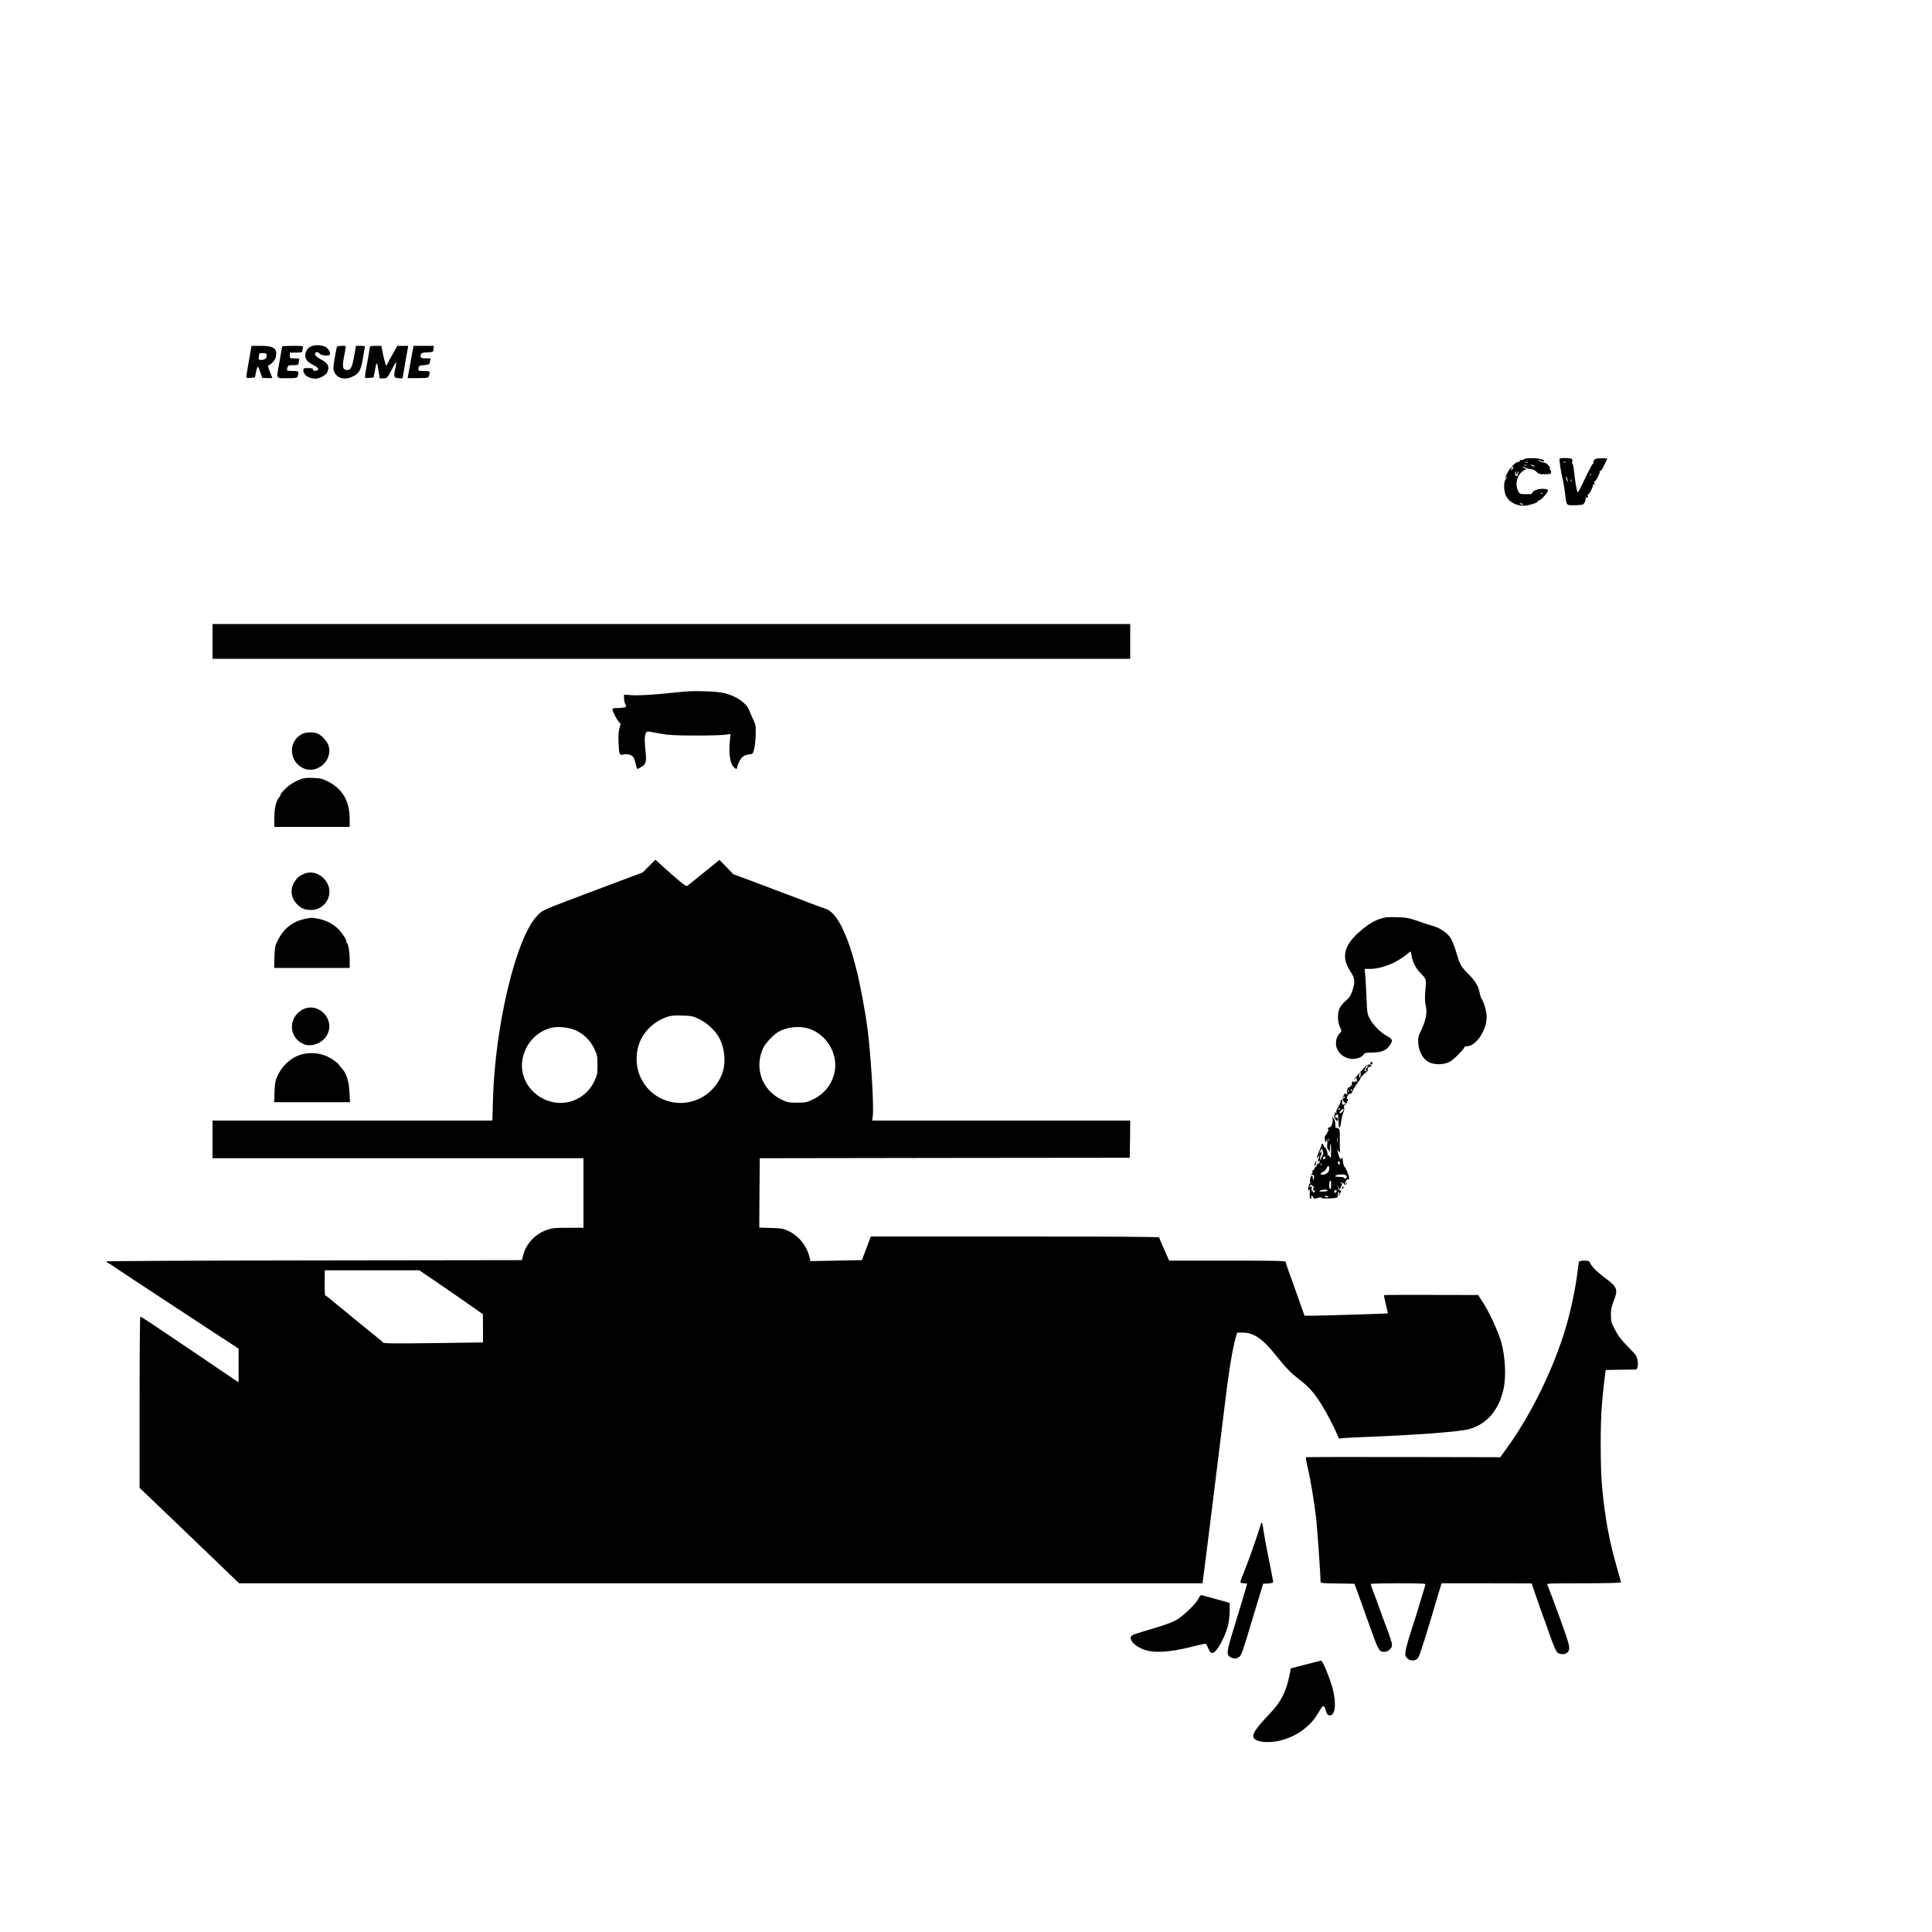 <?xml version="1.0" standalone="no"?>
<!DOCTYPE svg PUBLIC "-//W3C//DTD SVG 20010904//EN"
 "http://www.w3.org/TR/2001/REC-SVG-20010904/DTD/svg10.dtd">
<svg version="1.0" xmlns="http://www.w3.org/2000/svg"
 width="2000pt" height="2000pt" viewBox="0 0 2000 2000"
 preserveAspectRatio="xMidYMid meet">

<g transform="translate(0,2000) scale(0.1,-0.1)"
fill="#000000" stroke="none">
<path d="M3233 16419 c-43 -13 -73 -53 -73 -99 0 -42 23 -69 91 -103 50 -25
58 -50 17 -55 -20 -2 -28 1 -28 12 0 12 -11 16 -50 16 -45 0 -50 -2 -50 -23 0
-49 56 -87 129 -87 38 0 107 38 119 66 26 56 8 95 -58 129 -65 33 -88 66 -55
79 9 3 23 -3 32 -14 18 -21 96 -29 107 -11 10 16 -12 59 -39 77 -31 20 -99 27
-142 13z"/>
<path d="M2577 16267 c-15 -83 -27 -159 -27 -167 0 -12 10 -14 45 -12 l44 4
12 60 c7 32 15 56 20 51 4 -4 16 -32 26 -62 l18 -53 53 -2 c28 0 52 -1 52 0 0
0 -12 29 -26 64 -17 43 -22 66 -15 68 31 10 71 56 77 88 16 87 -21 114 -158
114 l-94 0 -27 -153z m176 75 c4 -1 7 -13 7 -27 0 -27 -23 -43 -60 -41 -22 1
-25 5 -21 31 1 17 5 33 7 36 3 5 43 5 67 1z"/>
<path d="M2920 16413 c0 -5 -11 -71 -25 -147 -36 -200 -44 -181 78 -181 93 0
103 2 109 20 16 50 12 55 -52 55 -33 0 -60 3 -60 8 0 4 3 17 6 30 6 19 13 22
60 22 36 0 54 4 54 13 0 6 3 22 6 35 6 21 3 22 -45 22 -50 0 -51 1 -51 30 l0
30 65 0 c57 0 65 2 65 19 0 11 3 26 6 35 5 14 -8 16 -105 16 -61 0 -111 -3
-111 -7z"/>
<path d="M3487 16408 c-2 -7 -13 -61 -23 -120 -17 -102 -17 -109 -1 -143 29
-62 106 -81 182 -46 74 34 94 70 115 211 6 41 14 83 16 93 5 14 -2 17 -43 17
l-48 0 -18 -102 c-18 -109 -36 -148 -66 -148 -56 0 -62 23 -36 157 8 43 15 81
15 86 0 13 -88 8 -93 -5z"/>
<path d="M3830 16412 c0 -5 -11 -69 -24 -143 -37 -203 -39 -184 13 -181 25 1
46 4 47 5 2 1 9 39 17 82 15 88 20 85 37 -21 l11 -72 39 2 c37 1 39 3 82 83
23 46 46 83 49 83 4 0 0 -28 -8 -61 -20 -89 -17 -102 33 -104 l41 -2 29 169
30 168 -56 0 -56 0 -50 -87 c-27 -48 -53 -96 -58 -108 -8 -17 -10 -14 -21 25
-7 25 -19 73 -25 108 l-13 62 -58 0 c-33 0 -59 -4 -59 -8z"/>
<path d="M4271 16368 c-5 -29 -17 -93 -26 -143 -8 -49 -18 -101 -21 -115 l-4
-25 107 1 c105 1 108 2 114 25 14 47 12 49 -52 49 -60 0 -60 0 -57 28 3 25 7
27 58 32 52 5 55 6 61 38 l6 32 -48 0 c-52 0 -61 6 -52 38 4 18 14 22 67 24
61 3 61 3 64 36 l3 32 -105 0 -105 0 -10 -52z"/>
<path d="M15775 15246 c-10 -7 -26 -11 -34 -8 -9 3 -12 1 -7 -6 5 -8 0 -12
-13 -12 -11 0 -31 -11 -45 -24 -26 -23 -35 -43 -15 -30 8 4 8 0 0 -15 -13 -24
-23 -28 -15 -6 14 35 -13 11 -38 -34 -26 -46 -39 -84 -18 -51 5 8 10 11 10 5
-1 -5 -7 -19 -15 -29 -18 -24 -19 -94 -3 -148 25 -86 134 -140 236 -118 60 13
102 30 102 41 0 5 6 9 13 9 14 0 68 54 85 87 10 19 9 23 -8 28 -36 11 -104 2
-133 -19 -15 -11 -23 -23 -17 -26 6 -4 -21 -6 -59 -6 -69 1 -70 1 -87 36 -34
69 -7 170 56 207 l30 17 -23 13 c-12 7 -18 12 -14 13 5 0 18 -5 30 -12 12 -6
38 -13 57 -15 21 -2 43 -13 57 -28 19 -22 30 -25 87 -24 60 1 64 3 63 23 -1
11 -8 27 -17 34 -10 9 -10 11 -1 6 10 -5 12 -3 6 7 -20 32 -41 49 -60 49 -11
1 -31 7 -45 15 -29 16 -19 20 11 4 11 -6 25 -9 32 -6 7 2 1 10 -13 17 -36 20
-171 24 -195 6z m38 -33 c-7 -2 -19 -2 -25 0 -7 3 -2 5 12 5 14 0 19 -2 13 -5z
m-10 -30 c-7 -2 -19 -2 -25 0 -7 3 -2 5 12 5 14 0 19 -2 13 -5z m77 -3 c18
-12 2 -12 -25 0 -13 6 -15 9 -5 9 8 0 22 -4 30 -9z m-186 -75 c-4 -8 -1 -15 5
-15 6 0 11 8 11 17 0 9 3 14 6 10 8 -7 -5 -47 -16 -47 -11 0 -21 30 -14 41 9
14 14 10 8 -6z m279 -212 c-7 -2 -19 -2 -25 0 -7 3 -2 5 12 5 14 0 19 -2 13
-5z m-209 -112 c4 -5 -3 -7 -14 -4 -23 6 -26 13 -6 13 8 0 17 -4 20 -9z"/>
<path d="M16145 15250 c-6 -10 15 -147 34 -220 5 -19 14 -75 21 -125 18 -146
10 -135 99 -135 42 0 81 4 87 8 19 12 34 50 28 69 -4 13 -3 15 4 4 12 -16 27
3 16 22 -4 6 -4 9 1 5 9 -9 55 73 55 97 0 9 5 13 11 9 8 -4 9 1 4 16 -4 13 -3
20 2 17 10 -6 60 91 55 106 -1 5 2 6 6 3 5 -3 22 22 38 57 16 34 30 65 32 68
1 3 -26 6 -60 5 -48 0 -66 -5 -76 -18 -7 -10 -10 -24 -6 -31 4 -6 4 -9 -1 -5
-7 7 -38 -51 -130 -245 -15 -32 -30 -55 -34 -52 -8 9 -29 131 -37 220 -4 39
-11 73 -16 76 -5 3 -6 14 -2 23 4 10 2 21 -5 25 -19 12 -119 13 -126 1z m62
-36 c-3 -3 -12 -4 -19 -1 -8 3 -5 6 6 6 11 1 17 -2 13 -5z m260 -136 c-3 -8
-6 -5 -6 6 -1 11 2 17 5 13 3 -3 4 -12 1 -19z m-238 -58 c0 -9 -4 -8 -9 5 -5
11 -9 27 -9 35 0 9 4 8 9 -5 5 -11 9 -27 9 -35z m38 -2 c-3 -8 -6 -5 -6 6 -1
11 2 17 5 13 3 -3 4 -12 1 -19z"/>
<path d="M2200 13360 l0 -180 4750 0 4750 0 0 180 0 180 -4750 0 -4750 0 0
-180z"/>
<path d="M7090 12841 c-47 -5 -168 -16 -270 -26 -111 -10 -220 -15 -272 -12
l-88 6 0 -37 c0 -20 6 -49 14 -63 13 -26 13 -27 -16 -33 -17 -3 -50 -6 -74 -6
-29 0 -44 -4 -44 -12 0 -23 47 -112 67 -131 20 -17 20 -21 6 -65 -10 -33 -13
-76 -10 -147 6 -127 9 -135 50 -126 40 9 85 -2 103 -26 7 -10 18 -42 24 -70 6
-29 14 -53 18 -53 4 0 22 9 40 20 52 32 57 54 43 180 -15 141 -4 195 37 187
15 -2 72 -13 127 -23 78 -14 154 -18 340 -18 132 -1 271 3 309 7 l68 8 -7 -76
c-11 -116 2 -220 32 -256 27 -32 43 -37 43 -14 0 9 11 37 24 64 26 50 53 67
111 73 27 3 31 8 43 58 7 30 14 98 15 150 2 85 -1 101 -25 150 -14 30 -32 71
-39 90 -31 82 -133 154 -261 185 -76 18 -291 26 -408 16z"/>
<path d="M3137 12406 c-150 -66 -154 -275 -7 -354 145 -77 322 74 270 232 -15
47 -76 110 -119 125 -43 14 -108 13 -144 -3z"/>
<path d="M3100 11929 c-30 -12 -75 -37 -100 -55 -46 -33 -101 -94 -97 -105 1
-4 -5 -15 -14 -25 -31 -35 -49 -111 -49 -209 l0 -95 390 0 390 0 0 78 c-1 189
-72 314 -225 392 -58 29 -78 34 -153 37 -70 3 -98 -1 -142 -18z"/>
<path d="M6719 11034 l-65 -65 -420 -158 c-651 -245 -612 -229 -670 -287 -219
-222 -438 -1127 -461 -1906 l-6 -218 -1449 0 -1448 0 0 -195 0 -195 1920 0
1920 0 0 -360 0 -360 -160 0 c-142 0 -166 -2 -224 -24 -117 -42 -210 -142
-239 -256 l-14 -55 -2152 -3 c-1183 -1 -2151 -6 -2151 -10 0 -5 11 -14 25 -20
14 -7 31 -17 38 -23 7 -6 104 -71 217 -145 113 -74 286 -188 385 -253 99 -65
275 -180 390 -256 116 -76 234 -153 263 -172 l52 -35 0 -174 0 -174 -138 93
c-178 121 -638 432 -769 519 -57 37 -106 68 -110 68 -5 0 -8 -399 -8 -886 l0
-886 90 -86 c50 -47 187 -178 305 -292 118 -114 309 -297 425 -408 l210 -202
4987 0 4987 0 5 43 c28 208 161 1276 201 1612 60 507 99 758 139 895 l13 45
59 0 c112 0 207 -65 340 -233 103 -129 154 -183 244 -252 104 -81 160 -144
240 -276 45 -71 126 -230 154 -297 l16 -39 62 6 c35 3 135 8 223 11 489 18
973 54 1065 81 184 53 308 199 355 417 28 127 17 339 -24 482 -35 121 -124
312 -194 419 l-45 70 -484 1 c-265 1 -486 0 -489 -2 -4 -1 4 -44 17 -95 12
-51 22 -93 21 -94 -4 -3 -691 -24 -777 -24 l-86 0 -38 108 c-21 59 -52 145
-68 192 -16 47 -43 120 -59 163 -16 43 -29 85 -29 93 0 12 -90 14 -603 14
l-604 0 -51 115 c-29 63 -52 120 -52 125 0 7 -519 10 -1493 10 l-1492 0 -46
-122 -47 -123 -266 -5 -267 -5 -9 40 c-29 120 -109 219 -219 272 -50 24 -70
28 -179 31 l-122 4 2 359 3 359 1915 3 1915 2 3 193 2 192 -1336 0 -1336 0 7
48 c13 98 -20 633 -55 907 -23 171 -72 437 -110 591 -98 395 -210 616 -331
649 -24 7 -145 52 -269 100 -124 47 -327 124 -452 171 l-226 84 -72 74 -72 74
-161 -130 c-89 -72 -168 -135 -174 -140 -11 -9 -102 66 -303 249 l-26 23 -65
-66z m513 -1581 c75 -35 152 -102 198 -171 61 -93 86 -237 59 -351 -28 -123
-124 -243 -240 -300 -308 -151 -659 67 -659 409 0 199 120 363 315 433 39 13
74 17 155 14 94 -2 112 -6 172 -34z m-1268 -121 c83 -39 149 -105 189 -190 29
-61 32 -75 32 -167 0 -92 -3 -106 -32 -167 -75 -160 -244 -249 -415 -220 -216
37 -366 238 -330 442 29 164 144 291 298 330 72 18 187 5 258 -28z m2394 24
c191 -51 321 -260 282 -453 -26 -128 -106 -228 -228 -286 -61 -29 -76 -32
-162 -32 -86 0 -101 4 -160 32 -206 100 -287 338 -185 543 23 46 111 136 155
160 87 47 203 61 298 36z m-3895 -2589 c157 -107 296 -203 430 -297 l106 -75
1 -146 0 -146 -512 -7 c-413 -5 -515 -4 -523 6 -5 7 -44 40 -85 73 -83 66
-288 234 -306 250 -7 5 -26 21 -44 35 -18 14 -60 49 -94 78 -33 28 -64 52 -69
52 -4 0 -7 59 -6 130 l1 130 489 0 489 0 123 -83z"/>
<path d="M3155 10957 c-56 -22 -76 -38 -106 -85 -48 -76 -39 -165 24 -230 45
-47 82 -62 147 -62 105 0 190 85 190 189 0 131 -139 233 -255 188z"/>
<path d="M14350 10504 c-97 -19 -160 -51 -259 -134 -132 -109 -185 -213 -162
-317 7 -29 30 -79 52 -112 46 -69 49 -106 18 -199 -17 -50 -31 -71 -69 -103
-28 -23 -55 -58 -64 -80 -22 -54 -20 -135 4 -188 20 -43 20 -45 1 -65 -30 -34
-41 -62 -41 -109 0 -85 81 -159 175 -159 47 0 99 22 113 49 8 13 26 17 88 17
94 1 147 23 181 75 34 50 30 64 -29 96 -66 36 -145 115 -179 181 -25 45 -27
62 -33 214 -4 91 -9 195 -13 233 l-6 67 55 0 c117 0 264 57 375 146 23 19 43
34 46 34 2 0 7 -20 10 -45 10 -66 46 -134 100 -187 53 -53 53 -52 41 -191 -5
-60 -3 -105 6 -140 16 -69 1 -148 -46 -247 -33 -68 -36 -80 -32 -142 6 -73 37
-140 84 -177 58 -46 166 -51 244 -11 36 19 150 133 150 151 0 5 13 9 28 9 91
0 201 164 202 301 0 55 -27 152 -54 193 -7 12 -16 38 -19 59 -10 65 -45 123
-121 199 -76 77 -82 87 -130 249 -14 47 -39 104 -56 128 -38 51 -106 96 -180
117 -30 8 -68 20 -85 26 -154 55 -174 59 -270 63 -55 2 -111 1 -125 -1z"/>
<path d="M3150 10486 c-122 -27 -213 -99 -272 -215 -30 -60 -33 -73 -37 -178
l-3 -113 391 0 391 0 0 80 c0 87 -16 180 -31 180 -6 0 -7 5 -4 10 9 15 -49
102 -95 144 -53 47 -123 82 -195 95 -69 13 -74 13 -145 -3z"/>
<path d="M3114 9538 c-137 -93 -118 -288 34 -348 83 -32 196 15 240 100 87
173 -114 356 -274 248z"/>
<path d="M3144 9090 c-112 -22 -218 -111 -271 -227 -23 -49 -28 -75 -31 -165
l-4 -108 392 0 393 0 -5 103 c-6 118 -33 200 -84 253 -17 19 -29 34 -27 34 3
0 -8 10 -24 23 -100 82 -215 111 -339 87z"/>
<path d="M14192 9003 c-6 -2 -10 -9 -6 -14 8 -14 21 -11 21 6 0 8 -1 15 -1 14
-1 0 -7 -3 -14 -6z"/>
<path d="M14091 8913 c-39 -43 -71 -82 -70 -88 0 -5 3 -4 6 3 2 6 9 12 14 12
6 0 7 -5 3 -11 -3 -6 0 -16 7 -21 10 -6 7 -7 -10 -3 -18 6 -22 4 -15 -6 6 -12
5 -12 -8 -1 -13 10 -17 10 -22 -3 -3 -8 -3 -23 0 -32 5 -15 4 -16 -5 -3 -9 13
-11 12 -11 -3 0 -10 -4 -16 -9 -12 -14 8 -33 -32 -26 -55 4 -12 2 -20 -4 -20
-6 0 -11 6 -11 13 0 6 -8 -1 -18 -18 -15 -24 -16 -36 -8 -57 5 -15 14 -25 18
-22 4 3 8 1 8 -4 0 -13 -28 -23 -35 -12 -3 4 -2 15 1 23 3 8 1 18 -5 22 -6 3
-12 0 -13 -7 0 -7 -2 -18 -2 -23 -1 -6 -12 -27 -24 -47 -13 -21 -21 -42 -18
-47 4 -5 1 -13 -5 -17 -8 -5 -9 -3 -4 6 5 8 4 11 -3 6 -6 -4 -8 -14 -5 -23 4
-11 3 -14 -5 -9 -7 4 -5 -7 4 -28 17 -34 34 -40 34 -10 0 8 -7 14 -15 14 -8 0
-15 4 -15 9 0 5 7 14 15 21 13 10 15 9 17 -11 1 -13 2 -37 4 -54 1 -16 2 -38
3 -47 3 -42 19 -13 25 44 4 34 14 74 22 90 8 15 12 39 8 52 -3 15 -1 25 9 29
8 3 19 19 25 37 7 18 7 28 2 25 -15 -9 -11 17 5 39 7 10 18 15 23 12 6 -3 17
11 25 32 8 20 29 54 46 75 16 21 33 47 36 57 3 10 21 30 40 45 19 14 34 29 34
33 -4 22 3 34 23 41 l22 8 -21 11 c-19 10 -28 4 -92 -65z m69 48 c-5 -11 -15
-23 -21 -27 -8 -4 -7 -9 2 -15 10 -6 10 -9 2 -9 -22 0 -22 17 -1 43 26 32 33
35 18 8z m-75 -86 c-3 -35 -15 -44 -15 -13 0 21 7 38 16 38 1 0 1 -11 -1 -25z
m-92 -160 c-3 -9 -8 -14 -10 -11 -3 3 -2 9 2 15 9 16 15 13 8 -4z m-36 -17
c-3 -8 -6 -5 -6 6 -1 11 2 17 5 13 3 -3 4 -12 1 -19z m-37 -58 c0 -5 -5 -10
-11 -10 -5 0 -7 5 -4 10 3 6 8 10 11 10 2 0 4 -4 4 -10z m-50 -120 c0 -5 -5
-10 -11 -10 -5 0 -7 5 -4 10 3 6 8 10 11 10 2 0 4 -4 4 -10z m25 -30 c-10 -11
-22 -17 -27 -14 -5 3 2 16 14 29 27 28 39 13 13 -15z"/>
<path d="M13795 8418 c8 -31 -13 -88 -32 -88 -6 0 -15 -5 -19 -12 -4 -7 -3 -8
4 -4 16 10 -4 -43 -25 -66 -11 -12 -13 -26 -7 -50 7 -32 8 -32 15 -8 l7 25 2
-25 c1 -14 1 -29 0 -35 -5 -19 -1 -48 8 -54 5 -3 11 -13 14 -21 3 -8 6 5 6 29
0 24 3 46 6 49 3 3 6 -33 5 -79 0 -60 -3 -78 -9 -61 -5 12 -14 22 -20 22 -5 0
-9 3 -8 8 5 18 -15 71 -28 76 -8 3 -14 12 -14 21 0 8 -4 15 -10 15 -5 0 -10
-5 -10 -11 0 -6 -6 -25 -14 -42 -41 -96 -45 -111 -20 -81 15 19 16 19 9 -1 -4
-11 -9 -29 -12 -40 -4 -16 -3 -17 6 -5 9 12 11 11 11 -8 0 -14 -4 -21 -11 -17
-6 4 -13 -2 -16 -14 -3 -12 -9 -21 -13 -21 -5 0 -12 -9 -15 -20 -4 -11 -11
-18 -16 -15 -5 3 -6 -1 -2 -10 3 -10 0 -21 -8 -26 -11 -7 -11 -9 2 -9 21 0 29
-19 18 -45 -7 -17 -8 -16 -8 8 -1 15 -5 27 -11 27 -12 0 -24 -45 -17 -64 3 -8
2 -16 -4 -18 -5 -2 -12 -21 -15 -43 -4 -31 -3 -37 6 -25 9 12 11 8 9 -20 -3
-52 0 -70 11 -70 5 0 7 7 4 15 -4 8 -2 15 4 15 5 0 13 -7 16 -16 4 -11 13 -14
29 -10 46 14 57 15 57 5 0 -8 125 -7 150 2 3 1 8 1 11 1 4 -1 6 4 6 11 -1 30
4 47 13 47 7 0 7 -6 0 -20 -6 -11 -8 -20 -6 -20 3 0 12 13 20 29 14 26 14 29
-2 27 -12 -1 -17 7 -19 29 l-2 30 8 -30 c7 -27 9 -28 15 -10 4 11 11 28 16 37
7 12 5 18 -8 21 -15 4 -14 5 2 6 10 0 24 -7 31 -16 11 -15 13 -14 24 8 11 23
11 23 -3 5 -21 -26 -20 -7 0 23 12 16 19 20 24 11 5 -7 7 0 6 16 -2 27 -33
103 -47 114 -8 6 -20 59 -20 85 0 16 -2 17 -9 5 -5 -8 -10 -12 -12 -10 -20 31
-29 57 -32 93 -2 23 -1 30 1 15 2 -16 8 -28 13 -28 5 0 10 -6 13 -12 2 -7 2
-2 -1 12 -2 14 -4 71 -3 127 2 91 0 103 -17 112 -11 6 -22 8 -24 5 -3 -3 -5
12 -4 33 0 22 -7 49 -17 63 l-18 25 6 -27z m52 -240 c-2 -13 -4 -3 -4 22 0 25
2 35 4 23 2 -13 2 -33 0 -45z m-90 10 c-3 -7 -5 -2 -5 12 0 14 2 19 5 13 2 -7
2 -19 0 -25z m-65 -146 c-7 -2 -10 -8 -6 -13 3 -5 0 -9 -6 -9 -7 0 -9 -7 -5
-17 5 -14 3 -15 -5 -7 -9 9 -9 17 -1 32 6 11 11 29 11 39 0 15 -2 16 -10 3
-14 -21 -12 -3 2 23 11 21 12 21 22 -12 7 -26 7 -36 -2 -39z m28 -27 c0 -8 -7
-15 -15 -15 -9 0 -12 6 -9 15 4 8 10 15 15 15 5 0 9 -7 9 -15z m150 -56 c0
-11 -4 -17 -10 -14 -5 3 -10 13 -10 21 0 8 5 14 10 14 6 0 10 -9 10 -21z
m-193 -21 c-3 -8 -6 -5 -6 6 -1 11 2 17 5 13 3 -3 4 -12 1 -19z m83 -37 c0
-34 -30 -61 -67 -61 -30 0 -29 14 2 28 14 7 30 23 37 37 15 34 28 32 28 -4z
m176 -97 c-8 -9 -13 -9 -18 0 -4 6 -20 12 -35 12 -63 3 -67 4 -57 13 16 17 98
18 110 2 8 -11 8 -18 0 -27z m-156 -69 c0 -25 -4 -45 -10 -45 -11 0 -14 73 -3
83 11 12 13 8 13 -38z m-174 -17 c4 4 2 -1 -5 -10 -14 -19 -6 -42 12 -31 7 4
5 -1 -3 -11 -13 -17 -14 -17 -21 1 -6 17 -7 17 -12 -2 -3 -11 -3 -2 0 19 5 35
4 38 -12 32 -15 -6 -16 -4 -4 10 12 14 14 14 24 0 7 -9 16 -12 21 -8z m137
-43 c-2 -5 -23 -10 -48 -10 -47 -2 -50 10 -5 17 35 6 55 3 53 -7z m95 -7 c-6
-18 -28 -21 -28 -4 0 9 7 16 16 16 9 0 14 -5 12 -12z m-88 -57 c0 -5 -9 -7
-20 -4 -11 3 -20 7 -20 9 0 2 9 4 20 4 11 0 20 -4 20 -9z"/>
<path d="M13612 7955 c-6 -14 -8 -25 -3 -25 8 0 23 41 17 47 -1 2 -8 -8 -14
-22z"/>
<path d="M13897 7713 c-4 -3 -7 -11 -7 -17 0 -6 5 -5 12 2 6 6 9 14 7 17 -3 3
-9 2 -12 -2z"/>
<path d="M16345 6938 c-2 -7 -8 -56 -15 -108 -17 -146 -66 -384 -112 -542
-122 -426 -355 -911 -608 -1263 l-79 -110 -1002 2 c-551 1 -1005 0 -1009 -2
-4 -3 3 -49 16 -102 30 -124 69 -359 89 -533 12 -114 45 -577 45 -647 0 -22 2
-23 176 -25 l176 -3 54 -150 c29 -82 72 -202 95 -265 98 -276 105 -290 158
-290 40 0 81 35 81 70 0 25 -27 107 -75 230 -8 19 -32 87 -55 150 -22 63 -45
124 -49 135 -14 32 -41 110 -41 118 0 4 129 7 286 7 225 0 285 -3 281 -12 -2
-7 -25 -83 -51 -168 -25 -85 -57 -189 -71 -230 -74 -226 -96 -314 -85 -341 23
-54 98 -65 131 -19 16 21 88 248 211 668 l31 102 466 0 466 -1 37 -107 c20
-59 59 -170 87 -247 27 -77 66 -185 86 -240 20 -55 45 -109 55 -120 24 -24 81
-25 104 -3 37 37 31 63 -83 376 -61 166 -115 311 -121 322 -11 20 -6 20 375
20 242 0 385 4 385 10 0 5 -18 71 -40 147 -79 270 -124 511 -155 837 -19 204
-20 656 -1 871 14 156 35 337 39 342 1 1 74 3 161 4 l158 2 9 25 c10 26 3 84
-14 117 -5 11 -47 57 -93 103 -60 61 -94 105 -125 165 -38 73 -43 89 -43 152
-1 54 6 87 27 142 49 124 41 148 -81 239 -93 69 -149 126 -165 167 -5 13 -19
17 -57 17 -32 0 -52 -5 -55 -12z"/>
<path d="M13055 4228 c-46 -146 -125 -371 -164 -468 -28 -69 -51 -131 -51
-137 0 -8 14 -13 35 -13 19 0 35 -2 35 -5 0 -8 -75 -258 -144 -482 -71 -231
-73 -258 -20 -282 34 -15 50 -14 79 5 27 18 29 23 169 489 l82 270 52 3 c35 2
52 7 52 17 0 7 -20 109 -44 227 -24 117 -49 252 -56 301 -12 85 -17 100 -25
75z"/>
<path d="M12406 3451 c-20 -43 -113 -138 -196 -200 -55 -41 -127 -67 -398
-147 -106 -31 -117 -40 -102 -79 14 -36 43 -61 109 -92 102 -49 278 -42 523
21 73 19 137 32 141 29 4 -3 15 -22 24 -44 24 -61 45 -66 83 -22 45 51 107
184 125 268 8 39 15 104 15 146 l0 76 -137 38 c-76 21 -145 40 -153 42 -10 2
-22 -11 -34 -36z"/>
<path d="M13590 2788 c-41 -10 -109 -28 -151 -39 l-77 -21 -11 -59 c-36 -180
-88 -285 -205 -407 -142 -150 -184 -210 -170 -247 22 -55 180 -66 319 -21 152
48 275 144 349 270 22 37 43 69 49 73 12 7 26 -13 33 -49 14 -61 65 -61 85 -1
17 52 5 172 -26 271 -38 119 -95 252 -109 251 -6 -1 -45 -10 -86 -21z"/>
</g>
</svg>
